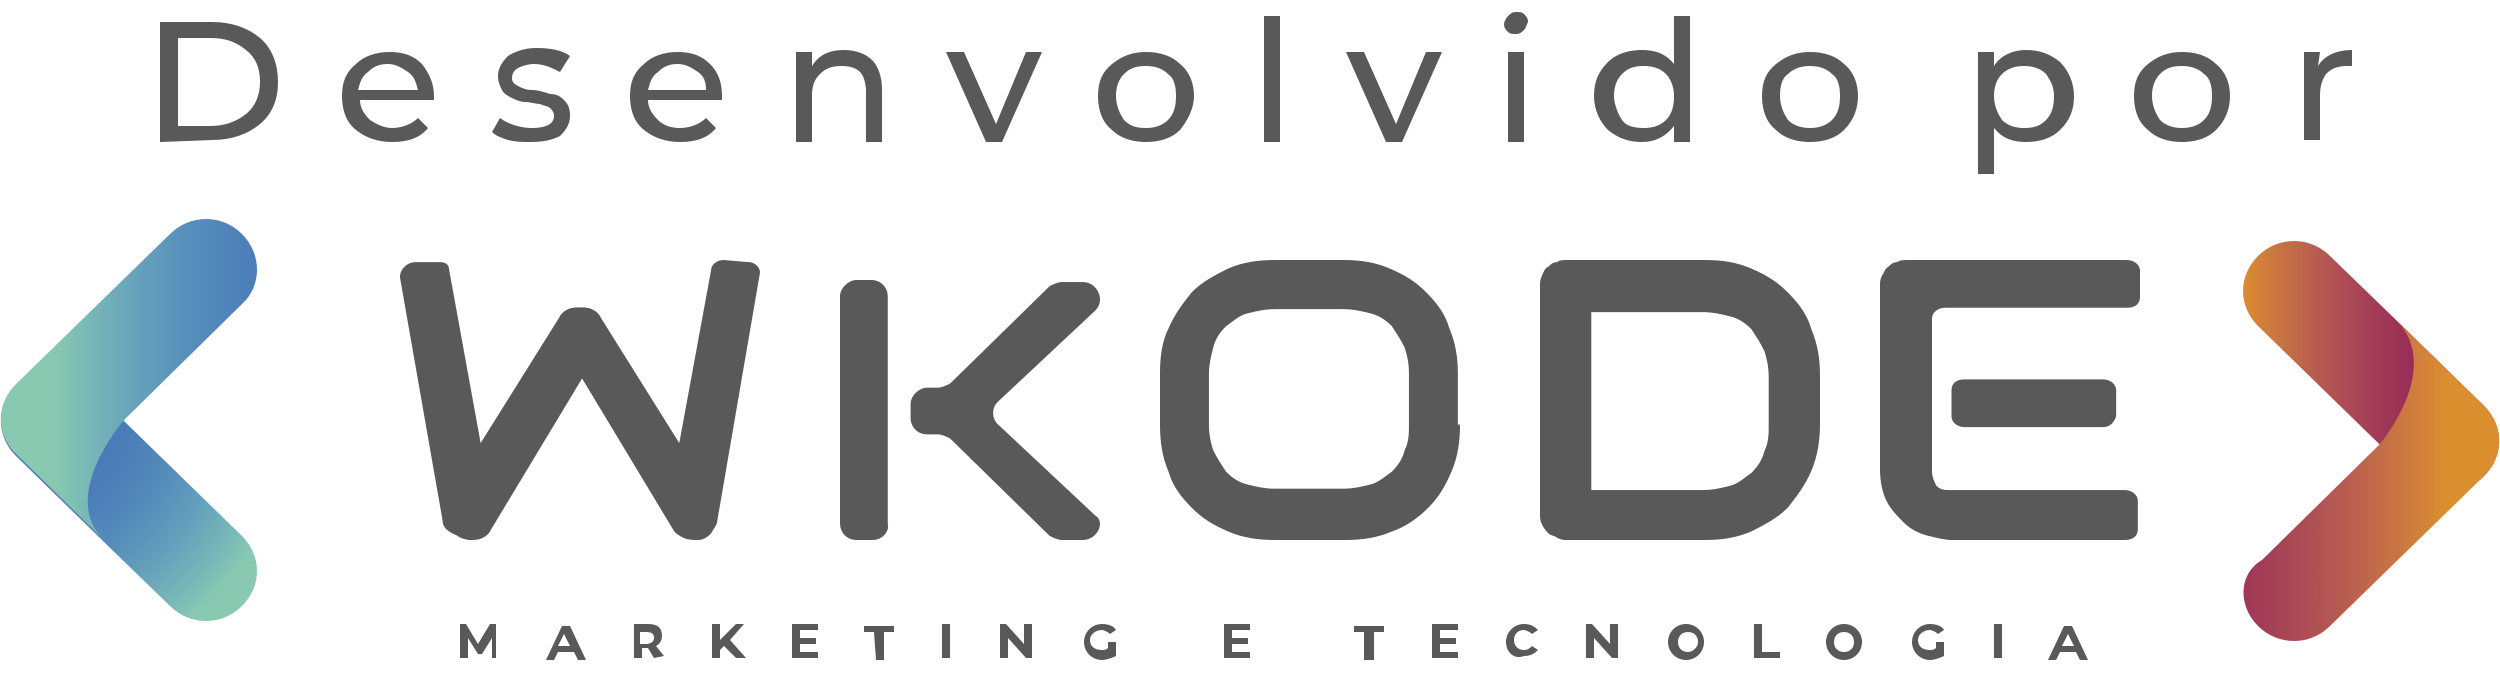 <svg width="125" height="34" viewBox="0 0 125 34" fill="none" xmlns="http://www.w3.org/2000/svg">
<path d="M8.5 30.3C9.5 31.3 11.1 31.3 12.1 30.3C13.1 29.3 13.1 27.8 12.1 26.8L4.4 19.3C3.4 18.3 1.8 18.3 0.8 19.3C-0.2 20.3 -0.2 21.8 0.8 22.8L5.3 27.2L8.5 30.3Z" fill="url(#paint0_radial_25_490)"/>
<path d="M12.1 11.7C11.1 10.7 9.5 10.7 8.5 11.7L0.8 19.2C-0.2 20.2 -0.2 21.6 0.7 22.6L5.2 27C2.9 24.8 6.2 21 6.2 21L12.1 15.2C13.1 14.3 13.1 12.7 12.1 11.7Z" fill="url(#paint1_linear_25_490)"/>
<path d="M116.5 12.8C115.5 11.8 113.9 11.8 112.9 12.8C111.9 13.8 111.9 15.3 112.9 16.3L120.6 23.8C121.6 24.8 123.2 24.8 124.2 23.8C125.2 22.8 125.2 21.3 124.2 20.3L119.7 15.9L116.5 12.8Z" fill="url(#paint2_linear_25_490)"/>
<path d="M112.9 31.3C113.9 32.3 115.5 32.3 116.5 31.3L124.2 23.8C125.2 22.8 125.2 21.4 124.3 20.4L119.8 16C122.2 18.4 119 22.2 119 22.2L113.1 28C111.9 28.7 111.9 30.3 112.9 31.3Z" fill="url(#paint3_linear_25_490)"/>
<path d="M37.451 13.108C37.768 13.108 38.085 13.431 37.979 13.754L35.866 26.031C35.866 26.246 35.655 26.462 35.549 26.677C35.338 26.892 35.126 27 34.915 27C34.704 27 34.387 27 34.175 26.892C33.964 26.785 33.753 26.677 33.647 26.462L29.104 18.923L24.56 26.462C24.454 26.677 24.349 26.785 24.137 26.892C23.926 27 23.715 27 23.503 27C23.292 27 22.975 26.892 22.869 26.785C22.341 26.569 22.13 26.354 22.13 26.031L20.016 13.969C19.911 13.539 20.333 13.108 20.756 13.108H22.024C22.235 13.108 22.447 13.215 22.447 13.431L24.032 22.154L27.941 15.908C28.047 15.692 28.152 15.585 28.364 15.477C28.575 15.369 28.787 15.369 28.998 15.369C29.209 15.369 29.421 15.369 29.632 15.477C29.843 15.585 29.949 15.692 30.055 15.908L33.964 22.154L35.549 13.539C35.549 13.215 35.866 13 36.183 13L37.451 13.108Z" fill="#595959"/>
<path d="M43.661 27H42.83C42.311 27 42 26.594 42 26.188V14.812C42 14.406 42.415 14 42.83 14H43.557C44.076 14 44.388 14.406 44.388 14.812V26.188C44.491 26.594 44.076 27 43.661 27ZM54.145 27H53.107C52.9 27 52.692 26.898 52.484 26.797L47.502 21.922C47.294 21.82 47.087 21.719 46.879 21.719H46.36C45.841 21.719 45.529 21.312 45.529 20.906V20.195C45.529 19.789 45.945 19.383 46.36 19.383H46.879C47.087 19.383 47.294 19.281 47.502 19.18L52.484 14.305C52.692 14.203 52.9 14.102 53.107 14.102H54.145C54.872 14.102 55.287 15.016 54.768 15.523L49.889 20.094C49.578 20.398 49.578 20.906 49.889 21.211L54.768 25.781C55.287 26.086 54.872 27 54.145 27Z" fill="#595959"/>
<path d="M73 21.229C73 22.084 72.894 22.832 72.575 23.58C72.255 24.328 71.936 24.863 71.404 25.397C70.872 25.931 70.234 26.359 69.596 26.573C68.851 26.893 68.106 27 67.255 27H63.745C62.894 27 62.149 26.893 61.404 26.573C60.66 26.252 60.128 25.931 59.596 25.397C59.064 24.863 58.638 24.328 58.425 23.58C58.106 22.832 58 22.084 58 21.229V18.664C58 17.809 58.106 17.061 58.425 16.42C58.745 15.672 59.17 15.137 59.596 14.603C60.128 14.069 60.766 13.748 61.404 13.428C62.149 13.107 62.894 13 63.745 13H67.149C68 13 68.745 13.107 69.489 13.428C70.234 13.748 70.766 14.069 71.298 14.603C71.83 15.137 72.255 15.672 72.468 16.42C72.787 17.168 72.894 17.916 72.894 18.664V21.229H73ZM70.447 18.664C70.447 18.13 70.34 17.702 70.234 17.382C70.021 16.954 69.808 16.634 69.596 16.313C69.277 15.992 68.957 15.779 68.532 15.672C68.106 15.565 67.681 15.458 67.149 15.458H63.745C63.213 15.458 62.787 15.565 62.362 15.672C61.936 15.779 61.617 16.099 61.298 16.313C60.979 16.634 60.766 16.954 60.66 17.382C60.553 17.809 60.447 18.237 60.447 18.664V21.229C60.447 21.763 60.553 22.191 60.66 22.511C60.872 22.939 61.085 23.259 61.298 23.58C61.617 23.901 61.936 24.114 62.362 24.221C62.787 24.328 63.213 24.435 63.745 24.435H67.149C67.681 24.435 68.106 24.328 68.532 24.221C68.957 24.114 69.277 23.794 69.596 23.58C69.915 23.259 70.128 22.939 70.234 22.511C70.447 22.084 70.447 21.657 70.447 21.229V18.664Z" fill="#595959"/>
<path d="M91 21.14C91 22.008 90.893 22.767 90.573 23.527C90.252 24.287 89.824 24.829 89.397 25.372C88.863 25.915 88.221 26.24 87.58 26.566C86.832 26.892 86.084 27 85.229 27H78.389C78.176 27 78.069 27 77.855 26.892C77.748 26.783 77.534 26.783 77.427 26.674C77.321 26.566 77.214 26.457 77.107 26.24C77 26.023 77 25.915 77 25.698V14.302C77 14.085 77 13.977 77.107 13.76C77.214 13.543 77.214 13.434 77.427 13.326C77.534 13.217 77.641 13.108 77.855 13.108C77.962 13 78.176 13 78.389 13H85.229C86.084 13 86.832 13.108 87.58 13.434C88.328 13.76 88.863 14.085 89.397 14.628C89.931 15.171 90.359 15.713 90.573 16.473C90.893 17.233 91 17.992 91 18.752V21.14ZM88.435 18.86C88.435 18.318 88.328 17.884 88.221 17.558C88.008 17.124 87.794 16.799 87.58 16.473C87.26 16.147 86.939 15.93 86.511 15.822C86.084 15.713 85.656 15.605 85.122 15.605H79.565V24.504H85.122C85.656 24.504 86.084 24.395 86.511 24.287C86.939 24.178 87.26 23.853 87.58 23.636C87.901 23.31 88.115 22.985 88.221 22.55C88.435 22.116 88.435 21.682 88.435 21.248V18.86Z" fill="#595959"/>
<path d="M106.892 26.457C106.892 26.783 106.675 27 106.242 27H97.575C97.25 27 96.817 26.892 96.383 26.783C95.95 26.674 95.517 26.457 95.192 26.132C94.867 25.806 94.542 25.481 94.325 25.047C94.108 24.612 94 24.07 94 23.419V14.302C94 14.085 94 13.977 94.108 13.76C94.217 13.651 94.217 13.434 94.433 13.326C94.542 13.217 94.65 13.108 94.867 13.108C94.975 13 95.192 13 95.408 13H106.35C106.675 13 107 13.217 107 13.543V14.845C107 15.171 106.783 15.388 106.35 15.388H97.25C96.925 15.388 96.6 15.605 96.6 15.93V23.527C96.6 23.853 96.708 24.07 96.817 24.287C97.033 24.504 97.25 24.504 97.575 24.504H106.242C106.567 24.504 106.892 24.721 106.892 25.047V26.457ZM105.158 21.357H98.225C97.9 21.357 97.575 21.14 97.575 20.814V19.512C97.575 19.186 97.792 18.969 98.225 18.969H105.158C105.483 18.969 105.808 19.186 105.808 19.512V20.814C105.7 21.14 105.483 21.357 105.158 21.357Z" fill="#595959"/>
<path d="M24.6 32.9V31.9L24.1 32.7H23.9L23.4 31.9V32.9H23V31.2H23.3L23.9 32.2L24.5 31.2H24.8V32.9H24.6Z" fill="#595959"/>
<path d="M28.7 32.6H27.9L27.7 33H27.3L28.1 31.3H28.5L29.3 33H28.9L28.7 32.6ZM28.5 32.3L28.2 31.7L27.9 32.3H28.5Z" fill="#595959"/>
<path d="M32.7 32.9L32.4 32.4H32.1V32.9H31.7V31.2H32.4C32.9 31.2 33.1 31.4 33.1 31.8C33.1 32 33 32.2 32.8 32.3L33.2 32.8L32.7 32.9ZM32.3 31.6H32V32.2H32.3C32.5 32.2 32.7 32.1 32.7 31.9C32.7 31.7 32.6 31.6 32.3 31.6Z" fill="#595959"/>
<path d="M36.2 32.3L36 32.5V32.9H35.6V31.2H36V32L36.8 31.2H37.2L36.5 32L37.3 32.9H36.8L36.2 32.3Z" fill="#595959"/>
<path d="M40.9 32.6V32.9H39.6V31.2H40.9V31.5H40V31.9H40.8V32.2H40V32.6H40.9Z" fill="#595959"/>
<path d="M43.7 31.6H43.2V31.3H44.7V31.6H44.2V33H43.8L43.7 31.6Z" fill="#595959"/>
<path d="M47.1 31.2H47.5V32.9H47.1V31.2Z" fill="#595959"/>
<path d="M51.6 31.2V32.9H51.3L50.4 31.9V32.9H50V31.2H50.3L51.2 32.2V31.2H51.6Z" fill="#595959"/>
<path d="M55.4 32.1H55.8V32.8C55.6 32.9 55.3 33 55.1 33C54.6 33 54.2 32.6 54.2 32.1C54.2 31.6 54.6 31.2 55.1 31.2C55.4 31.2 55.7 31.3 55.8 31.5L55.5 31.7C55.4 31.6 55.2 31.5 55.1 31.5C54.8 31.5 54.5 31.7 54.5 32C54.5 32.3 54.7 32.5 55.1 32.5C55.2 32.5 55.3 32.5 55.4 32.4V32.1Z" fill="#595959"/>
<path d="M62.5 32.6V32.9H61.2V31.2H62.5V31.5H61.6V31.9H62.4V32.2H61.6V32.6H62.5Z" fill="#595959"/>
<path d="M68.2 31.6H67.7V31.3H69.2V31.6H68.7V33H68.2V31.6Z" fill="#595959"/>
<path d="M72.9 32.6V32.9H71.6V31.2H72.9V31.5H72V31.9H72.8V32.2H72V32.6H72.9Z" fill="#595959"/>
<path d="M75.3 32.1C75.3 31.6 75.7 31.2 76.2 31.2C76.5 31.2 76.7 31.3 76.9 31.5L76.6 31.7C76.5 31.6 76.3 31.5 76.2 31.5C75.9 31.5 75.7 31.7 75.7 32C75.7 32.3 75.9 32.5 76.2 32.5C76.4 32.5 76.5 32.4 76.6 32.3L76.9 32.5C76.7 32.7 76.5 32.8 76.2 32.8C75.7 33 75.3 32.6 75.3 32.1Z" fill="#595959"/>
<path d="M80.9 31.2V32.9H80.6L79.7 31.9V32.9H79.3V31.2H79.6L80.5 32.2V31.2H80.9Z" fill="#595959"/>
<path d="M83.4 32.1C83.4 31.6 83.8 31.2 84.3 31.2C84.8 31.2 85.2 31.6 85.2 32.1C85.2 32.6 84.8 33 84.3 33C83.8 33 83.4 32.6 83.4 32.1ZM84.9 32.1C84.9 31.8 84.7 31.6 84.4 31.6C84.1 31.6 83.9 31.8 83.9 32.1C83.9 32.4 84.1 32.6 84.4 32.6C84.6 32.6 84.9 32.4 84.9 32.1Z" fill="#595959"/>
<path d="M87.7 31.2H88.1V32.6H89V32.9H87.7V31.2Z" fill="#595959"/>
<path d="M91.3 32.1C91.3 31.6 91.7 31.2 92.2 31.2C92.7 31.2 93.1 31.6 93.1 32.1C93.1 32.6 92.7 33 92.2 33C91.7 33 91.3 32.6 91.3 32.1ZM92.7 32.1C92.7 31.8 92.5 31.6 92.2 31.6C91.9 31.6 91.7 31.8 91.7 32.1C91.7 32.4 91.9 32.6 92.2 32.6C92.5 32.6 92.7 32.4 92.7 32.1Z" fill="#595959"/>
<path d="M96.8 32.1H97.2V32.8C97 32.9 96.7 33 96.5 33C96 33 95.6 32.6 95.6 32.1C95.6 31.6 96 31.2 96.5 31.2C96.8 31.2 97.1 31.3 97.2 31.5L96.9 31.7C96.8 31.6 96.6 31.5 96.5 31.5C96.2 31.5 95.9 31.7 95.9 32C95.9 32.3 96.1 32.5 96.5 32.5C96.6 32.5 96.7 32.5 96.8 32.4V32.1Z" fill="#595959"/>
<path d="M99.7 31.2H100.1V32.9H99.7V31.2Z" fill="#595959"/>
<path d="M103.8 32.6H103L102.8 33H102.4L103.2 31.3H103.6L104.4 33H104L103.8 32.6ZM103.7 32.3L103.4 31.7L103.1 32.3H103.7Z" fill="#595959"/>
<path d="M8 7.1V1.1H10.6C11.6 1.1 12.4 1.4 13 1.9C13.6 2.4 13.9 3.2 13.9 4.1C13.9 5 13.6 5.7 13 6.2C12.4 6.7 11.6 7 10.6 7L8 7.1ZM8.9 6.3H10.5C11.2 6.3 11.8 6.1 12.3 5.7C12.8 5.3 13 4.7 13 4.1C13 3.4 12.8 2.9 12.3 2.5C11.8 2.1 11.3 1.9 10.5 1.9H8.9V6.3Z" fill="#595959"/>
<path d="M21.7 4.8C21.7 4.9 21.7 4.9 21.7 5H18C18 5.4 18.2 5.7 18.5 6C18.8 6.2 19.2 6.4 19.6 6.4C20.1 6.4 20.6 6.2 20.9 5.9L21.4 6.4C21 6.9 20.4 7.1 19.6 7.1C18.9 7.1 18.3 6.9 17.8 6.5C17.3 6.1 17.1 5.5 17.1 4.8C17.1 4.1 17.3 3.6 17.8 3.2C18.2 2.8 18.8 2.6 19.5 2.6C20.2 2.6 20.7 2.8 21.1 3.2C21.4 3.6 21.7 4.1 21.7 4.8ZM20.4 3.6C20.1 3.4 19.8 3.2 19.4 3.2C19 3.2 18.7 3.3 18.4 3.6C18.1 3.8 18 4.1 17.9 4.5H20.9C20.8 4.1 20.7 3.8 20.4 3.6Z" fill="#595959"/>
<path d="M26.5 7.1C26.1 7.1 25.8 7.1 25.4 7C25.1 6.9 24.8 6.8 24.6 6.6L25 5.9C25.4 6.2 26 6.4 26.6 6.4C27.3 6.4 27.7 6.2 27.7 5.8C27.7 5.6 27.6 5.5 27.5 5.4C27.4 5.3 27.2 5.3 27 5.2C26.8 5.2 26.5 5.1 26.3 5.1C26 5.1 25.8 5 25.6 4.9C25.4 4.8 25.2 4.7 25.1 4.5C25 4.3 24.9 4.1 24.9 3.8C24.9 3.4 25.1 3.1 25.4 2.8C25.7 2.6 26.2 2.4 26.8 2.4C27.5 2.4 28.1 2.5 28.5 2.8L28 3.6C27.6 3.4 27.2 3.2 26.7 3.2C26.4 3.2 26.1 3.3 25.9 3.4C25.7 3.5 25.6 3.7 25.6 3.9C25.6 4.1 25.7 4.2 25.9 4.3C26.1 4.4 26.3 4.5 26.6 4.5C26.9 4.5 27.2 4.6 27.5 4.7C27.8 4.7 28 4.8 28.2 5C28.4 5.2 28.5 5.4 28.5 5.8C28.5 6.2 28.3 6.5 28 6.8C27.6 7 27.2 7.1 26.5 7.1Z" fill="#595959"/>
<path d="M36.1 4.8C36.1 4.9 36.1 4.9 36.1 5H32.4C32.4 5.4 32.6 5.7 32.9 6C33.2 6.3 33.6 6.4 34 6.4C34.5 6.4 35 6.2 35.3 5.9L35.8 6.4C35.4 6.9 34.8 7.1 34 7.1C33.3 7.1 32.7 6.9 32.2 6.5C31.7 6.1 31.5 5.5 31.5 4.8C31.5 4.1 31.7 3.6 32.2 3.2C32.6 2.8 33.2 2.6 33.9 2.6C34.6 2.6 35.1 2.8 35.5 3.2C35.9 3.6 36.1 4.1 36.1 4.8ZM34.9 3.6C34.6 3.4 34.3 3.2 33.9 3.2C33.5 3.2 33.2 3.3 32.9 3.6C32.6 3.8 32.5 4.1 32.4 4.5H35.3C35.3 4.1 35.2 3.8 34.9 3.6Z" fill="#595959"/>
<path d="M42.2 2.5C42.8 2.5 43.3 2.7 43.6 3C43.9 3.3 44.1 3.8 44.1 4.5V7.1H43.3V4.6C43.3 4.2 43.2 3.8 43 3.6C42.8 3.4 42.5 3.3 42.1 3.3C41.6 3.3 41.3 3.4 41 3.7C40.7 4 40.6 4.3 40.6 4.8V7.1H39.8V2.6H40.6V3.3C40.9 2.8 41.4 2.5 42.2 2.5Z" fill="#595959"/>
<path d="M51.3 2.6H52.1L50.1 7.1H49.3L47.3 2.6H48.2L49.8 6.2L51.3 2.6Z" fill="#595959"/>
<path d="M57.3 7.1C56.6 7.1 56 6.9 55.6 6.5C55.1 6.1 54.9 5.5 54.9 4.8C54.9 4.1 55.1 3.6 55.6 3.2C56.1 2.8 56.6 2.6 57.3 2.6C58 2.6 58.6 2.8 59 3.2C59.5 3.6 59.7 4.2 59.7 4.8C59.7 5.4 59.4 6 59 6.5C58.6 6.9 58 7.1 57.3 7.1ZM57.3 6.4C57.7 6.4 58.1 6.3 58.4 6C58.7 5.7 58.8 5.3 58.8 4.8C58.8 4.3 58.7 3.9 58.4 3.7C58.1 3.4 57.7 3.3 57.3 3.3C56.8 3.3 56.5 3.4 56.2 3.7C55.9 4 55.8 4.4 55.8 4.8C55.8 5.3 56 5.7 56.2 6C56.5 6.3 56.8 6.4 57.3 6.4Z" fill="#595959"/>
<path d="M63.2 7.1V0.8H64V7.1H63.2Z" fill="#595959"/>
<path d="M71.3 2.6H72.1L70.1 7.1H69.3L67.3 2.6H68.2L69.8 6.2L71.3 2.6Z" fill="#595959"/>
<path d="M76.2 1.5C76.1 1.6 76 1.7 75.8 1.7C75.6 1.7 75.5 1.7 75.4 1.6C75.3 1.5 75.2 1.4 75.2 1.2C75.2 1.1 75.3 0.9 75.4 0.8C75.5 0.7 75.6 0.6 75.8 0.6C76 0.6 76.1 0.6 76.2 0.7C76.3 0.8 76.4 0.9 76.4 1.1C76.3 1.3 76.3 1.4 76.2 1.5ZM75.4 7.1V2.6H76.2V7.1H75.4Z" fill="#595959"/>
<path d="M83.7 0.8H84.5V7.1H83.7V6.3C83.3 6.8 82.8 7.1 82.1 7.1C81.4 7.1 80.9 6.9 80.4 6.5C80 6.1 79.7 5.5 79.7 4.8C79.7 4.1 79.9 3.6 80.4 3.1C80.8 2.7 81.4 2.5 82.1 2.5C82.8 2.5 83.3 2.7 83.7 3.2V0.8ZM82.2 6.4C82.6 6.4 83 6.3 83.3 6C83.6 5.7 83.7 5.3 83.7 4.8C83.7 4.3 83.5 3.9 83.3 3.7C83 3.4 82.6 3.3 82.2 3.3C81.7 3.3 81.4 3.4 81.1 3.7C80.8 4 80.7 4.4 80.7 4.8C80.7 5.2 80.9 5.7 81.1 6C81.3 6.3 81.7 6.4 82.2 6.4Z" fill="#595959"/>
<path d="M90.5 7.1C89.8 7.1 89.2 6.9 88.8 6.5C88.3 6.1 88.1 5.5 88.1 4.8C88.1 4.1 88.3 3.6 88.8 3.2C89.3 2.8 89.8 2.6 90.5 2.6C91.2 2.6 91.8 2.8 92.2 3.2C92.7 3.6 92.9 4.2 92.9 4.8C92.9 5.4 92.7 6 92.2 6.5C91.8 6.9 91.2 7.1 90.5 7.1ZM90.5 6.4C90.9 6.4 91.3 6.3 91.6 6C91.9 5.7 92 5.3 92 4.8C92 4.3 91.9 3.9 91.6 3.7C91.3 3.4 90.9 3.3 90.5 3.3C90.1 3.3 89.7 3.4 89.4 3.7C89.1 3.9 89 4.3 89 4.8C89 5.3 89.2 5.7 89.4 6C89.7 6.3 90.1 6.4 90.5 6.4Z" fill="#595959"/>
<path d="M101.3 2.5C102 2.5 102.5 2.7 103 3.1C103.4 3.5 103.7 4.1 103.7 4.8C103.7 5.5 103.5 6 103 6.5C102.6 6.9 102 7.1 101.3 7.1C100.6 7.1 100.1 6.9 99.7 6.4V8.7H98.9V2.6H99.7V3.3C100 2.8 100.6 2.5 101.3 2.5ZM101.2 6.4C101.7 6.4 102 6.3 102.3 6C102.6 5.7 102.7 5.3 102.7 4.8C102.7 4.3 102.5 4 102.3 3.7C102 3.4 101.6 3.3 101.2 3.3C100.8 3.3 100.4 3.4 100.1 3.7C99.8 4 99.7 4.4 99.7 4.8C99.7 5.3 99.9 5.7 100.1 6C100.4 6.3 100.8 6.4 101.2 6.4Z" fill="#595959"/>
<path d="M109.1 7.1C108.4 7.1 107.8 6.9 107.4 6.5C106.9 6.1 106.7 5.5 106.7 4.8C106.7 4.1 106.9 3.6 107.4 3.2C107.9 2.8 108.4 2.6 109.1 2.6C109.8 2.6 110.4 2.8 110.8 3.2C111.3 3.6 111.5 4.2 111.5 4.8C111.5 5.4 111.3 6 110.8 6.5C110.4 6.9 109.8 7.1 109.1 7.1ZM109.1 6.4C109.5 6.4 109.9 6.3 110.2 6C110.5 5.7 110.6 5.3 110.6 4.8C110.6 4.3 110.5 3.9 110.2 3.7C109.9 3.4 109.5 3.3 109.1 3.3C108.6 3.3 108.3 3.4 108 3.7C107.7 4 107.6 4.4 107.6 4.8C107.6 5.3 107.8 5.7 108 6C108.3 6.3 108.7 6.4 109.1 6.4Z" fill="#595959"/>
<path d="M115.9 3.3C116.2 2.8 116.8 2.5 117.6 2.5V3.3C117.6 3.3 117.5 3.3 117.4 3.3C116.9 3.3 116.6 3.4 116.3 3.7C116.1 4 116 4.3 116 4.8V7H115.2V2.6H116L115.9 3.3Z" fill="#595959"/>
<defs>
<radialGradient id="paint0_radial_25_490" cx="0" cy="0" r="1" gradientUnits="userSpaceOnUse" gradientTransform="translate(0.574 20.364) scale(14.077 13.784)">
<stop offset="0.167" stop-color="#4775B6"/>
<stop offset="0.314" stop-color="#4977B7"/>
<stop offset="0.461" stop-color="#4D7FB9"/>
<stop offset="0.609" stop-color="#568DBB"/>
<stop offset="0.756" stop-color="#64A0BB"/>
<stop offset="0.901" stop-color="#78B7B7"/>
<stop offset="1" stop-color="#89C9B2"/>
</radialGradient>
<linearGradient id="paint1_linear_25_490" x1="2.711" y1="19.073" x2="20.527" y2="19.073" gradientUnits="userSpaceOnUse">
<stop stop-color="#89C9B2"/>
<stop offset="0.099" stop-color="#78B7B7"/>
<stop offset="0.244" stop-color="#64A0BB"/>
<stop offset="0.392" stop-color="#568DBB"/>
<stop offset="0.539" stop-color="#4D7FB9"/>
<stop offset="0.686" stop-color="#4977B7"/>
<stop offset="0.833" stop-color="#4775B6"/>
</linearGradient>
<linearGradient id="paint2_linear_25_490" x1="124.871" y1="18.254" x2="112.14" y2="18.254" gradientUnits="userSpaceOnUse">
<stop offset="0.01" stop-color="#8C1456"/>
<stop offset="0.134" stop-color="#8F1B56"/>
<stop offset="0.303" stop-color="#962A56"/>
<stop offset="0.497" stop-color="#A33E56"/>
<stop offset="0.709" stop-color="#B75B51"/>
<stop offset="0.934" stop-color="#D2813B"/>
<stop offset="1" stop-color="#DB8E2E"/>
</linearGradient>
<linearGradient id="paint3_linear_25_490" x1="122.266" y1="23.929" x2="104.451" y2="23.929" gradientUnits="userSpaceOnUse">
<stop stop-color="#DB8E2E"/>
<stop offset="0.066" stop-color="#D2813B"/>
<stop offset="0.291" stop-color="#B75B51"/>
<stop offset="0.503" stop-color="#A33E56"/>
<stop offset="0.697" stop-color="#962A56"/>
<stop offset="0.866" stop-color="#8F1B56"/>
<stop offset="0.99" stop-color="#8C1456"/>
</linearGradient>
</defs>
</svg>
